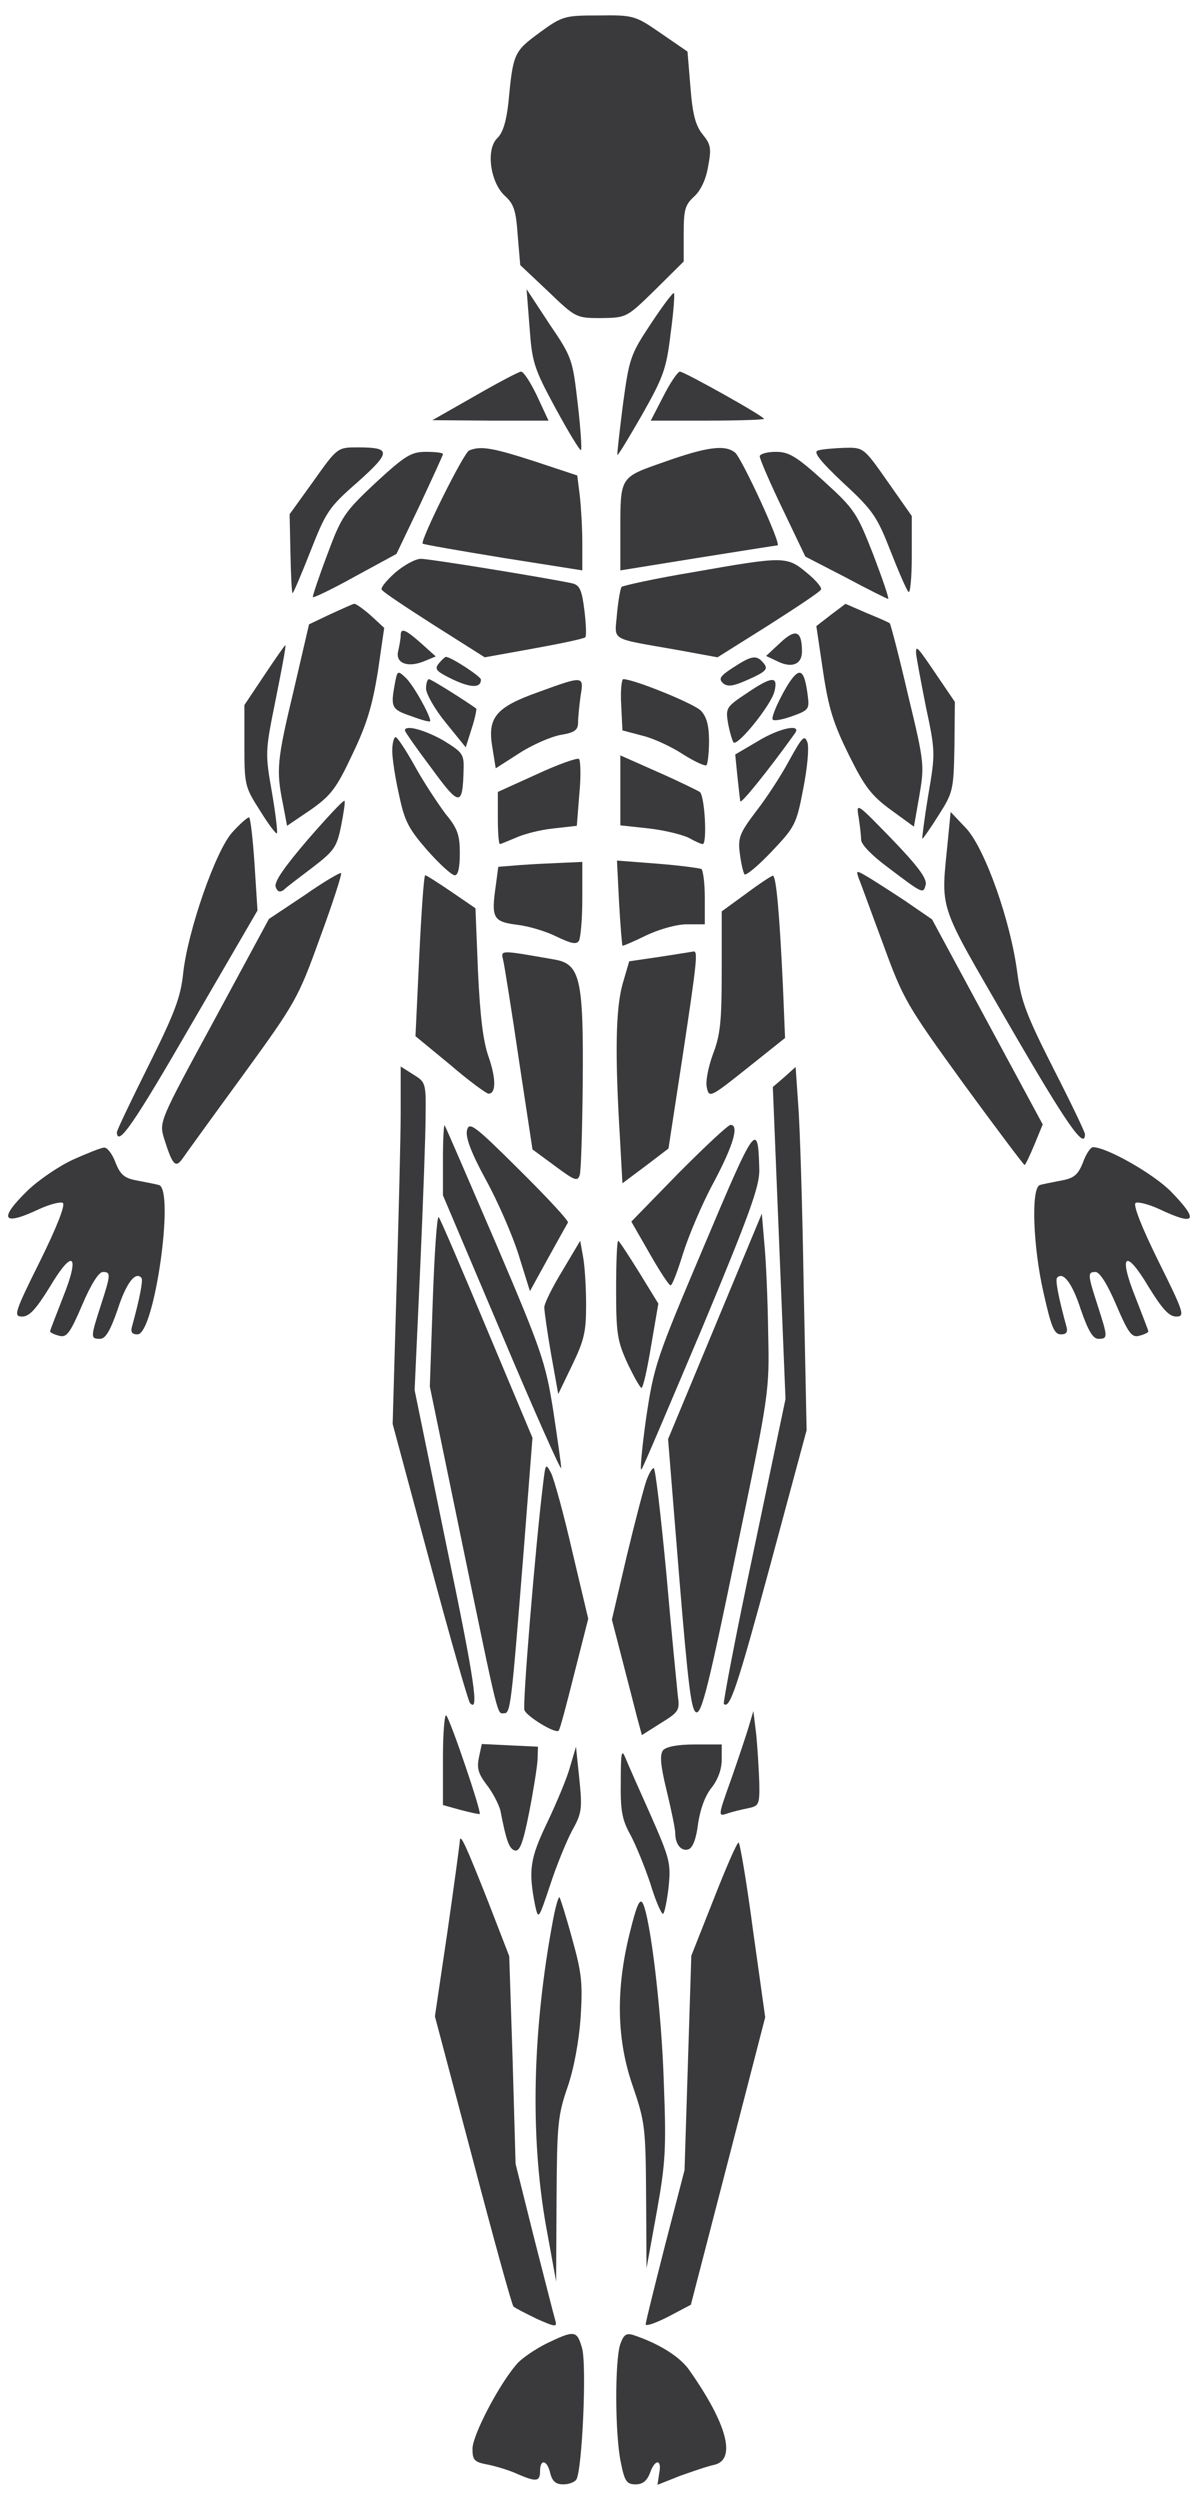 <?xml version="1.0" encoding="UTF-8" standalone="no"?>
<!DOCTYPE svg PUBLIC "-//W3C//DTD SVG 1.1//EN" "http://www.w3.org/Graphics/SVG/1.1/DTD/svg11.dtd">
<svg width="100%" height="100%" viewBox="0 0 115 240" version="1.1" xmlns="http://www.w3.org/2000/svg" xmlns:xlink="http://www.w3.org/1999/xlink" xml:space="preserve" xmlns:serif="http://www.serif.com/" style="fill-rule:evenodd;clip-rule:evenodd;stroke-linejoin:round;stroke-miterlimit:2;">
    <g id="front">
        <g transform="matrix(1,0,0,1,0.499,1.475)">
            <path d="M51.264,1.678C48.831,3.475 48.75,3.646 48.304,8.395C48.101,10.192 47.776,11.262 47.249,11.775C46.114,12.845 46.56,16.054 47.979,17.338C48.831,18.108 49.033,18.75 49.196,21.103L49.439,23.97L52.115,26.494C54.751,29.019 54.791,29.061 57.224,29.061C59.657,29.019 59.657,29.019 62.414,26.323L65.131,23.628L65.131,20.975C65.131,18.664 65.252,18.194 66.144,17.381C66.793,16.782 67.28,15.712 67.482,14.471C67.807,12.76 67.726,12.375 66.955,11.433C66.266,10.577 65.982,9.508 65.779,6.898L65.496,3.475L62.941,1.72C60.468,0.009 60.306,-0.034 56.981,0.009C53.696,0.009 53.494,0.052 51.264,1.678Z" style="fill:rgb(58,58,60);fill-rule:nonzero;"/>
        </g>
        <g transform="matrix(1,0,0,1,0.499,1.475)">
            <path d="M50.332,29.917C50.575,33.298 50.737,33.854 52.846,37.748C54.103,40.058 55.197,41.855 55.278,41.727C55.359,41.641 55.238,39.63 54.954,37.234C54.468,33.041 54.427,32.827 52.237,29.618L50.048,26.281L50.332,29.917Z" style="fill:rgb(58,58,60);fill-rule:nonzero;"/>
        </g>
        <g transform="matrix(1,0,0,1,0.499,1.475)">
            <path d="M61.968,29.618C59.982,32.613 59.901,32.955 59.292,37.405C58.968,39.972 58.725,42.111 58.765,42.197C58.846,42.24 59.901,40.486 61.157,38.303C63.185,34.709 63.469,33.939 63.874,30.559C64.158,28.505 64.28,26.751 64.198,26.665C64.117,26.537 63.104,27.906 61.968,29.618Z" style="fill:rgb(58,58,60);fill-rule:nonzero;"/>
        </g>
        <g transform="matrix(1,0,0,1,0.499,1.475)">
            <path d="M45.061,36.55L41.006,38.86L46.561,38.903L52.156,38.903L51.062,36.55C50.453,35.266 49.764,34.196 49.521,34.196C49.318,34.196 47.291,35.266 45.061,36.55Z" style="fill:rgb(58,58,60);fill-rule:nonzero;"/>
        </g>
        <g transform="matrix(1,0,0,1,0.499,1.475)">
            <path d="M63.185,36.55L61.969,38.903L67.402,38.903C70.403,38.903 72.835,38.817 72.835,38.732C72.835,38.475 65.172,34.196 64.766,34.196C64.564,34.196 63.834,35.266 63.185,36.55Z" style="fill:rgb(58,58,60);fill-rule:nonzero;"/>
        </g>
        <g transform="matrix(1,0,0,1,0.499,1.475)">
            <path d="M29.612,44.679L27.301,47.888L27.382,51.61C27.422,53.664 27.504,55.418 27.585,55.461C27.625,55.547 28.396,53.75 29.288,51.482C30.788,47.674 31.031,47.246 33.829,44.807C37.073,41.898 37.073,41.47 33.829,41.47C31.923,41.47 31.883,41.47 29.612,44.679Z" style="fill:rgb(58,58,60);fill-rule:nonzero;"/>
        </g>
        <g transform="matrix(1,0,0,1,0.499,1.475)">
            <path d="M44.533,41.77C44.006,41.983 39.829,50.413 40.073,50.712C40.194,50.798 43.641,51.397 47.817,52.081L55.4,53.279L55.4,50.669C55.4,49.215 55.278,47.161 55.156,46.091L54.913,44.166L50.777,42.796C46.804,41.513 45.628,41.299 44.533,41.77Z" style="fill:rgb(58,58,60);fill-rule:nonzero;"/>
        </g>
        <g transform="matrix(1,0,0,1,0.499,1.475)">
            <path d="M63.225,42.882C58.968,44.38 59.049,44.208 59.049,49.642L59.049,53.279L66.469,52.081C70.524,51.439 73.97,50.883 74.132,50.883C74.579,50.883 70.767,42.625 70.078,41.983C69.105,41.17 67.321,41.427 63.225,42.882Z" style="fill:rgb(58,58,60);fill-rule:nonzero;"/>
        </g>
        <g transform="matrix(1,0,0,1,0.499,1.475)">
            <path d="M78.025,41.769C77.539,41.898 78.147,42.711 80.458,44.893C83.296,47.503 83.702,48.145 84.959,51.354C85.729,53.322 86.5,55.119 86.702,55.333C86.865,55.59 87.027,54.049 87.027,51.91L87.027,48.059L84.716,44.765C82.404,41.47 82.404,41.47 80.539,41.513C79.525,41.555 78.39,41.641 78.025,41.769Z" style="fill:rgb(58,58,60);fill-rule:nonzero;"/>
        </g>
        <g transform="matrix(1,0,0,1,0.499,1.475)">
            <path d="M35.573,44.85C32.572,47.674 32.288,48.059 30.91,51.782C30.099,53.921 29.491,55.761 29.531,55.847C29.612,55.932 31.478,55.034 33.627,53.836L37.56,51.696L39.79,47.032C41.006,44.422 42.02,42.24 42.02,42.112C42.02,41.984 41.29,41.898 40.398,41.898C38.979,41.898 38.411,42.24 35.573,44.85Z" style="fill:rgb(58,58,60);fill-rule:nonzero;"/>
        </g>
        <g transform="matrix(1,0,0,1,0.499,1.475)">
            <path d="M72.43,42.326C72.43,42.582 73.403,44.85 74.619,47.374L76.809,51.953L80.701,53.964C82.85,55.119 84.675,56.017 84.756,56.017C84.878,56.017 84.229,54.135 83.337,51.781C81.756,47.759 81.553,47.417 78.593,44.722C75.957,42.326 75.227,41.898 73.971,41.898C73.119,41.898 72.43,42.112 72.43,42.326Z" style="fill:rgb(58,58,60);fill-rule:nonzero;"/>
        </g>
        <g transform="matrix(1,0,0,1,0.499,1.475)">
            <path d="M37.437,53.493C36.626,54.22 36.018,54.948 36.14,55.119C36.221,55.333 38.491,56.83 41.167,58.542L46.033,61.623L50.777,60.767C53.372,60.296 55.602,59.826 55.683,59.697C55.805,59.612 55.764,58.456 55.602,57.13C55.359,55.162 55.156,54.691 54.426,54.52C52.034,54.006 40.762,52.167 39.91,52.167C39.383,52.167 38.289,52.766 37.437,53.493Z" style="fill:rgb(58,58,60);fill-rule:nonzero;"/>
        </g>
        <g transform="matrix(1,0,0,1,0.499,1.475)">
            <path d="M66.023,53.45C62.414,54.049 59.333,54.734 59.17,54.862C59.049,55.033 58.846,56.189 58.724,57.472C58.522,60.125 57.873,59.74 64.644,60.938L68.375,61.623L73.281,58.542C75.957,56.83 78.228,55.333 78.309,55.119C78.43,54.948 77.822,54.22 76.93,53.493C75.024,51.91 74.781,51.91 66.023,53.45Z" style="fill:rgb(58,58,60);fill-rule:nonzero;"/>
        </g>
        <g transform="matrix(1,0,0,1,0.499,1.475)">
            <path d="M31.234,57.472L29.166,58.456L27.706,64.746C26.084,71.506 26.003,72.448 26.652,75.657L27.057,77.796L29.328,76.256C31.274,74.886 31.801,74.202 33.342,70.907C34.721,68.041 35.248,66.243 35.775,62.992L36.383,58.798L35.086,57.6C34.356,56.959 33.626,56.445 33.504,56.488C33.383,56.488 32.369,56.959 31.234,57.472Z" style="fill:rgb(58,58,60);fill-rule:nonzero;"/>
        </g>
        <g transform="matrix(1,0,0,1,0.499,1.475)">
            <path d="M79.242,57.557L77.863,58.627L78.512,62.991C79.039,66.543 79.526,68.04 80.985,70.993C82.486,74.03 83.134,74.886 85,76.255L87.23,77.881L87.757,74.886C88.243,71.977 88.243,71.763 86.662,65.216C85.811,61.537 85,58.456 84.919,58.37C84.878,58.285 83.864,57.857 82.729,57.386L80.661,56.488L79.242,57.557Z" style="fill:rgb(58,58,60);fill-rule:nonzero;"/>
        </g>
        <g transform="matrix(1,0,0,1,0.499,1.475)">
            <path d="M37.964,59.526C37.964,59.825 37.843,60.51 37.721,61.023C37.437,62.179 38.613,62.649 40.195,62.008L41.33,61.537L39.951,60.296C38.41,58.927 37.964,58.756 37.964,59.526Z" style="fill:rgb(58,58,60);fill-rule:nonzero;"/>
        </g>
        <g transform="matrix(1,0,0,1,0.499,1.475)">
            <path d="M74.417,60.211L73.038,61.494L74.133,62.008C75.512,62.692 76.485,62.307 76.485,61.066C76.485,59.055 75.876,58.841 74.417,60.211Z" style="fill:rgb(58,58,60);fill-rule:nonzero;"/>
        </g>
        <g transform="matrix(1,0,0,1,0.499,1.475)">
            <path d="M24.908,63.291L22.962,66.201L22.962,70.094C22.962,73.86 23.003,74.074 24.462,76.341C25.273,77.668 26.003,78.609 26.084,78.524C26.165,78.438 25.962,76.641 25.598,74.544C24.949,70.822 24.949,70.693 25.962,65.687C26.53,62.863 26.976,60.51 26.895,60.467C26.854,60.425 25.962,61.708 24.908,63.291Z" style="fill:rgb(58,58,60);fill-rule:nonzero;"/>
        </g>
        <g transform="matrix(1,0,0,1,0.499,1.475)">
            <path d="M87.432,61.152C87.432,61.494 87.878,63.804 88.364,66.286C89.297,70.693 89.297,70.822 88.608,74.844C88.243,77.069 87.999,78.951 88.04,79.037C88.08,79.08 88.77,78.095 89.581,76.812C91,74.587 91.04,74.373 91.121,70.18L91.162,65.901L89.621,63.633C87.594,60.638 87.432,60.424 87.432,61.152Z" style="fill:rgb(58,58,60);fill-rule:nonzero;"/>
        </g>
        <g transform="matrix(1,0,0,1,0.499,1.475)">
            <path d="M41.613,62.222C41.167,62.778 41.411,62.992 42.992,63.762C44.736,64.575 45.668,64.575 45.668,63.762C45.668,63.462 42.789,61.58 42.303,61.58C42.222,61.58 41.897,61.879 41.613,62.222Z" style="fill:rgb(58,58,60);fill-rule:nonzero;"/>
        </g>
        <g transform="matrix(1,0,0,1,0.499,1.475)">
            <path d="M69.875,62.607C68.618,63.42 68.456,63.676 68.902,64.104C69.348,64.489 69.916,64.404 71.416,63.719C73.038,62.992 73.241,62.735 72.835,62.222C72.146,61.366 71.7,61.409 69.875,62.607Z" style="fill:rgb(58,58,60);fill-rule:nonzero;"/>
        </g>
        <g transform="matrix(1,0,0,1,0.499,1.475)">
            <path d="M37.397,64.189C36.991,66.414 37.072,66.628 38.978,67.27C39.992,67.655 40.803,67.869 40.803,67.741C40.803,67.185 39.181,64.275 38.451,63.591C37.681,62.863 37.64,62.863 37.397,64.189Z" style="fill:rgb(58,58,60);fill-rule:nonzero;"/>
        </g>
        <g transform="matrix(1,0,0,1,0.499,1.475)">
            <path d="M75.593,63.591C74.863,64.49 73.647,66.929 73.647,67.528C73.647,67.784 74.417,67.656 75.431,67.314C77.215,66.672 77.215,66.629 77.012,65.089C76.728,63.035 76.363,62.65 75.593,63.591Z" style="fill:rgb(58,58,60);fill-rule:nonzero;"/>
        </g>
        <g transform="matrix(1,0,0,1,0.499,1.475)">
            <path d="M40.398,64.618C40.398,65.131 41.249,66.629 42.303,67.912L44.209,70.265L44.777,68.468C45.101,67.484 45.263,66.629 45.223,66.543C44.087,65.73 40.884,63.719 40.681,63.719C40.519,63.719 40.398,64.147 40.398,64.618Z" style="fill:rgb(58,58,60);fill-rule:nonzero;"/>
        </g>
        <g transform="matrix(1,0,0,1,0.499,1.475)">
            <path d="M51.182,64.96C47.087,66.415 46.276,67.399 46.763,70.266L47.087,72.277L49.358,70.822C50.615,70.009 52.399,69.239 53.331,69.068C54.669,68.854 54.994,68.597 54.994,67.87C54.994,67.356 55.115,66.201 55.237,65.302C55.561,63.377 55.521,63.377 51.182,64.96Z" style="fill:rgb(58,58,60);fill-rule:nonzero;"/>
        </g>
        <g transform="matrix(1,0,0,1,0.499,1.475)">
            <path d="M59.13,66.158L59.252,68.64L61.198,69.153C62.252,69.41 63.996,70.223 65.091,70.95C66.186,71.635 67.199,72.106 67.321,71.977C67.443,71.806 67.564,70.779 67.564,69.624C67.564,68.169 67.321,67.314 66.794,66.757C66.145,66.073 60.347,63.719 59.333,63.719C59.171,63.719 59.049,64.832 59.13,66.158Z" style="fill:rgb(58,58,60);fill-rule:nonzero;"/>
        </g>
        <g transform="matrix(1,0,0,1,0.499,1.475)">
            <path d="M71.091,65.131C69.226,66.372 69.145,66.501 69.388,67.955C69.55,68.811 69.794,69.624 69.915,69.795C70.321,70.18 73.564,66.158 73.848,64.875C74.213,63.377 73.605,63.42 71.091,65.131Z" style="fill:rgb(58,58,60);fill-rule:nonzero;"/>
        </g>
        <g transform="matrix(1,0,0,1,0.499,1.475)">
            <path d="M38.37,68.64C38.37,68.768 39.505,70.394 40.925,72.277C43.641,75.999 43.925,75.999 44.006,72.277C44.047,70.908 43.844,70.694 42.019,69.581C40.195,68.554 38.37,68.084 38.37,68.64Z" style="fill:rgb(58,58,60);fill-rule:nonzero;"/>
        </g>
        <g transform="matrix(1,0,0,1,0.499,1.475)">
            <path d="M72.187,69.71L70.078,70.95L70.281,73.004C70.403,74.117 70.524,75.229 70.565,75.443C70.605,75.743 73.16,72.619 75.795,68.939C76.525,67.955 74.336,68.383 72.187,69.71Z" style="fill:rgb(58,58,60);fill-rule:nonzero;"/>
        </g>
        <g transform="matrix(1,0,0,1,0.499,1.475)">
            <path d="M75.268,71.507C74.497,72.961 73.038,75.186 72.065,76.427C70.483,78.524 70.321,78.952 70.524,80.492C70.645,81.433 70.848,82.289 70.97,82.46C71.132,82.589 72.308,81.604 73.565,80.278C75.795,77.925 75.957,77.668 76.606,74.245C77.011,72.191 77.174,70.309 77.011,69.795C76.728,69.025 76.525,69.239 75.268,71.507Z" style="fill:rgb(58,58,60);fill-rule:nonzero;"/>
        </g>
        <g transform="matrix(1,0,0,1,0.499,1.475)">
            <path d="M37.153,70.608C37.153,71.293 37.437,73.218 37.802,74.801C38.329,77.326 38.694,78.053 40.519,80.15C41.695,81.476 42.871,82.546 43.154,82.546C43.479,82.546 43.641,81.818 43.641,80.449C43.641,78.695 43.438,78.053 42.262,76.641C41.532,75.657 40.194,73.646 39.343,72.106C38.491,70.565 37.64,69.282 37.478,69.282C37.316,69.282 37.153,69.881 37.153,70.608Z" style="fill:rgb(58,58,60);fill-rule:nonzero;"/>
        </g>
        <g transform="matrix(1,0,0,1,0.499,1.475)">
            <path d="M51.061,72.833L47.29,74.544L47.29,77.069C47.29,78.438 47.371,79.55 47.493,79.55C47.574,79.55 48.263,79.251 48.993,78.951C49.723,78.609 51.345,78.181 52.602,78.053L54.872,77.796L55.116,74.715C55.278,73.047 55.237,71.506 55.075,71.378C54.913,71.25 53.088,71.891 51.061,72.833Z" style="fill:rgb(58,58,60);fill-rule:nonzero;"/>
        </g>
        <g transform="matrix(1,0,0,1,0.499,1.475)">
            <path d="M59.049,71.036L59.049,77.753L61.806,78.053C63.306,78.224 65.009,78.652 65.618,78.951C66.226,79.294 66.793,79.55 66.956,79.55C67.402,79.55 67.158,74.887 66.672,74.544C66.388,74.373 64.563,73.475 62.617,72.619L59.049,71.036Z" style="fill:rgb(58,58,60);fill-rule:nonzero;"/>
        </g>
        <g transform="matrix(1,0,0,1,0.499,1.475)">
            <path d="M29.044,79.123C26.774,81.775 25.8,83.188 25.963,83.658C26.125,84.129 26.368,84.214 26.733,83.958C26.976,83.701 28.233,82.76 29.531,81.775C31.599,80.192 31.842,79.807 32.247,77.796C32.491,76.555 32.653,75.486 32.572,75.4C32.45,75.315 30.909,76.983 29.044,79.123Z" style="fill:rgb(58,58,60);fill-rule:nonzero;"/>
        </g>
        <g transform="matrix(1,0,0,1,0.499,1.475)">
            <path d="M81.917,76.941C82.039,77.711 82.161,78.738 82.161,79.123C82.161,79.593 83.215,80.663 84.715,81.775C88.162,84.385 88.121,84.343 88.364,83.444C88.486,82.845 87.594,81.647 85.121,79.08C81.755,75.614 81.674,75.528 81.917,76.941Z" style="fill:rgb(58,58,60);fill-rule:nonzero;"/>
        </g>
        <g transform="matrix(1,0,0,1,0.499,1.475)">
            <path d="M90.514,78.951C89.824,86.182 89.338,84.727 96.353,96.879C101.826,106.335 103.651,108.987 103.651,107.404C103.651,107.19 102.272,104.324 100.61,101.072C98.056,96.023 97.528,94.654 97.163,91.958C96.515,86.909 94.082,80.106 92.298,78.095L90.757,76.469L90.514,78.951Z" style="fill:rgb(58,58,60);fill-rule:nonzero;"/>
        </g>
        <g transform="matrix(1,0,0,1,0.499,1.475)">
            <path d="M21.786,78.438C20.205,80.192 17.529,87.851 17.083,91.958C16.839,94.269 16.272,95.766 13.758,100.815C12.095,104.153 10.717,107.019 10.717,107.233C10.798,108.645 12.339,106.42 17.853,96.879L24.219,85.925L23.935,81.476C23.773,78.994 23.53,76.983 23.408,76.983C23.246,76.983 22.516,77.625 21.786,78.438Z" style="fill:rgb(58,58,60);fill-rule:nonzero;"/>
        </g>
        <g transform="matrix(1,0,0,1,0.499,1.475)">
            <path d="M49.44,81.562L47.331,81.733L47.088,83.573C46.642,86.653 46.845,86.996 49.115,87.295C50.251,87.423 51.954,87.937 52.967,88.45C54.305,89.092 54.833,89.22 55.076,88.835C55.238,88.536 55.4,86.739 55.4,84.771L55.4,81.262L53.494,81.348C52.4,81.39 50.616,81.476 49.44,81.562Z" style="fill:rgb(58,58,60);fill-rule:nonzero;"/>
        </g>
        <g transform="matrix(1,0,0,1,0.499,1.475)">
            <path d="M58.927,85.156C59.049,87.381 59.211,89.22 59.252,89.306C59.292,89.349 60.306,88.921 61.522,88.322C62.779,87.723 64.442,87.252 65.455,87.252L67.158,87.252L67.158,84.728C67.158,83.316 66.996,82.075 66.834,81.947C66.672,81.861 64.766,81.604 62.617,81.433L58.725,81.134L58.927,85.156Z" style="fill:rgb(58,58,60);fill-rule:nonzero;"/>
        </g>
        <g transform="matrix(1,0,0,1,0.499,1.475)">
            <path d="M28.72,84.471L25.314,86.739L20.043,96.494C14.771,106.207 14.771,106.207 15.258,107.833C16.069,110.4 16.353,110.7 17.042,109.716C17.366,109.245 19.961,105.651 22.84,101.714C27.868,94.783 28.111,94.398 30.22,88.536C31.436,85.241 32.328,82.46 32.247,82.332C32.166,82.246 30.544,83.188 28.72,84.471Z" style="fill:rgb(58,58,60);fill-rule:nonzero;"/>
        </g>
        <g transform="matrix(1,0,0,1,0.499,1.475)">
            <path d="M81.918,82.802C82.121,83.273 83.134,86.097 84.269,89.135C86.216,94.483 86.5,94.954 91.974,102.527C95.136,106.849 97.772,110.357 97.853,110.357C97.934,110.357 98.339,109.501 98.785,108.432L99.596,106.463L94.285,96.622L88.973,86.781L86.297,84.942C84.797,83.957 83.134,82.888 82.607,82.588C81.715,82.075 81.675,82.075 81.918,82.802Z" style="fill:rgb(58,58,60);fill-rule:nonzero;"/>
        </g>
        <g transform="matrix(1,0,0,1,0.499,1.475)">
            <path d="M39.749,90.247L39.384,97.992L42.709,100.73C44.493,102.27 46.196,103.511 46.398,103.511C47.128,103.511 47.128,102.056 46.398,99.96C45.871,98.462 45.588,96.066 45.385,91.787L45.142,85.712L42.83,84.129C41.573,83.273 40.438,82.546 40.316,82.546C40.195,82.546 39.951,86.011 39.749,90.247Z" style="fill:rgb(58,58,60);fill-rule:nonzero;"/>
        </g>
        <g transform="matrix(1,0,0,1,0.499,1.475)">
            <path d="M71.131,84.3L68.78,86.012L68.78,91.745C68.78,96.537 68.658,97.864 67.928,99.747C67.482,100.987 67.198,102.399 67.361,102.956C67.563,103.94 67.726,103.854 71.213,101.073L74.862,98.163L74.659,93.243C74.335,86.269 74.01,82.546 73.686,82.589C73.564,82.589 72.388,83.359 71.131,84.3Z" style="fill:rgb(58,58,60);fill-rule:nonzero;"/>
        </g>
        <g transform="matrix(1,0,0,1,0.499,1.475)">
            <path d="M47.817,90.761C47.939,91.317 48.628,95.596 49.317,100.302L50.615,108.86L52.764,110.443C54.669,111.855 54.953,111.983 55.156,111.298C55.278,110.913 55.399,106.891 55.44,102.441C55.521,92.472 55.197,91.06 52.723,90.632C47.33,89.691 47.574,89.691 47.817,90.761Z" style="fill:rgb(58,58,60);fill-rule:nonzero;"/>
        </g>
        <g transform="matrix(1,0,0,1,0.499,1.475)">
            <path d="M62.82,90.376L59.9,90.803L59.251,93.028C58.603,95.424 58.522,99.703 59.008,107.704L59.251,112.111L61.481,110.443L63.671,108.774L65.009,100.045C66.428,90.675 66.509,89.777 66.063,89.862C65.861,89.905 64.441,90.119 62.82,90.376Z" style="fill:rgb(58,58,60);fill-rule:nonzero;"/>
        </g>
        <g transform="matrix(1,0,0,1,0.499,1.475)">
            <path d="M37.964,105.308C37.964,107.747 37.761,115.449 37.558,122.466L37.193,135.216L40.762,148.48C42.708,155.754 44.451,161.83 44.614,162.001C45.506,162.985 45.1,160.033 42.343,146.812L39.302,131.965L39.829,120.412C40.113,114.037 40.356,107.405 40.356,105.65C40.397,102.484 40.356,102.399 39.18,101.671L37.964,100.901L37.964,105.308Z" style="fill:rgb(58,58,60);fill-rule:nonzero;"/>
        </g>
        <g transform="matrix(1,0,0,1,0.499,1.475)">
            <path d="M74.781,101.929L73.687,102.87L74.295,117.845L74.903,132.821L71.862,147.326C70.159,155.327 68.902,161.959 68.983,162.087C69.551,162.644 70.281,160.461 73.484,148.609L76.93,135.816L76.647,121.91C76.525,114.251 76.282,106.421 76.12,104.496L75.876,100.944L74.781,101.929Z" style="fill:rgb(58,58,60);fill-rule:nonzero;"/>
        </g>
        <g transform="matrix(1,0,0,1,0.499,1.475)">
            <path d="M44.33,107.02C44.168,107.662 44.695,109.116 46.114,111.726C47.25,113.78 48.669,117.032 49.277,118.957L50.372,122.466L52.115,119.3C53.088,117.545 53.94,116.005 54.021,115.877C54.102,115.706 51.993,113.438 49.358,110.828C45.06,106.549 44.533,106.164 44.33,107.02Z" style="fill:rgb(58,58,60);fill-rule:nonzero;"/>
        </g>
        <g transform="matrix(1,0,0,1,0.499,1.475)">
            <path d="M42.02,109.801L42.02,113.267L47.696,126.659C50.818,134.061 53.373,139.795 53.373,139.452C53.373,139.11 53.008,136.586 52.602,133.89C51.873,129.312 51.508,128.199 47.088,117.845C44.452,111.726 42.263,106.635 42.182,106.549C42.101,106.463 42.02,107.918 42.02,109.801Z" style="fill:rgb(58,58,60);fill-rule:nonzero;"/>
        </g>
        <g transform="matrix(1,0,0,1,0.499,1.475)">
            <path d="M64.645,111.127L60.103,115.791L61.847,118.829C62.82,120.54 63.712,121.91 63.874,121.91C64.037,121.91 64.564,120.498 65.091,118.786C65.618,117.117 66.915,114.037 68.01,112.026C69.875,108.517 70.484,106.506 69.632,106.506C69.389,106.506 67.159,108.603 64.645,111.127Z" style="fill:rgb(58,58,60);fill-rule:nonzero;"/>
        </g>
        <g transform="matrix(1,0,0,1,0.499,1.475)">
            <path d="M67.078,118.144C62.455,129.055 62.293,129.568 61.523,134.66C61.117,137.57 60.914,139.795 61.077,139.581C61.239,139.409 63.834,133.248 66.915,125.974C71.497,114.978 72.43,112.368 72.389,110.785C72.268,106.035 72.024,106.421 67.078,118.144Z" style="fill:rgb(58,58,60);fill-rule:nonzero;"/>
        </g>
        <g transform="matrix(1,0,0,1,0.499,1.475)">
            <path d="M6.5,109.844C5.121,110.486 3.175,111.812 2.121,112.839C-0.677,115.577 -0.272,116.262 3.256,114.593C4.27,114.122 5.324,113.866 5.527,113.994C5.811,114.165 4.919,116.39 3.337,119.599C0.864,124.563 0.783,124.905 1.634,124.905C2.324,124.905 2.972,124.177 4.27,122.081C6.5,118.316 7.23,118.872 5.527,123.108C4.878,124.776 4.31,126.231 4.31,126.317C4.31,126.445 4.675,126.616 5.162,126.745C5.892,126.959 6.216,126.531 7.392,123.792C8.203,121.867 8.973,120.626 9.379,120.626C10.149,120.626 10.149,120.84 9.176,123.835C8.203,126.873 8.162,127.044 9.095,127.044C9.622,127.044 10.068,126.317 10.798,124.22C11.609,121.696 12.501,120.541 13.069,121.182C13.271,121.353 12.906,123.193 12.177,125.846C12.014,126.402 12.177,126.616 12.704,126.616C14.325,126.616 16.272,112.796 14.772,112.283C14.488,112.197 13.555,112.026 12.704,111.855C11.487,111.641 11.082,111.341 10.595,110.143C10.311,109.33 9.784,108.646 9.5,108.688C9.217,108.688 7.838,109.245 6.5,109.844Z" style="fill:rgb(58,58,60);fill-rule:nonzero;"/>
        </g>
        <g transform="matrix(1,0,0,1,0.499,1.475)">
            <path d="M103.448,110.143C102.962,111.341 102.556,111.641 101.34,111.855C100.488,112.026 99.556,112.197 99.312,112.283C98.461,112.582 98.664,118.23 99.677,122.637C100.407,125.889 100.691,126.616 101.34,126.616C101.867,126.616 102.029,126.402 101.867,125.846C101.137,123.193 100.772,121.353 100.975,121.182C101.542,120.541 102.434,121.696 103.245,124.22C103.975,126.317 104.421,127.044 104.948,127.044C105.881,127.044 105.84,126.873 104.867,123.835C103.894,120.84 103.894,120.626 104.665,120.626C105.07,120.626 105.84,121.867 106.651,123.792C107.827,126.531 108.152,126.959 108.881,126.745C109.368,126.616 109.733,126.445 109.733,126.317C109.733,126.231 109.165,124.776 108.517,123.108C106.814,118.872 107.543,118.316 109.774,122.081C111.071,124.177 111.72,124.905 112.409,124.905C113.261,124.905 113.179,124.563 110.706,119.599C109.125,116.39 108.233,114.165 108.517,113.994C108.719,113.866 109.774,114.122 110.787,114.593C114.315,116.262 114.639,115.706 111.882,112.882C110.179,111.17 105.719,108.646 104.421,108.646C104.178,108.646 103.732,109.33 103.448,110.143Z" style="fill:rgb(58,58,60);fill-rule:nonzero;"/>
        </g>
        <g transform="matrix(1,0,0,1,0.499,1.475)">
            <path d="M41.045,123.322L40.762,131.623L43.843,146.555C47.452,164.012 47.209,162.986 47.898,162.986C48.506,162.986 48.587,162.258 49.763,147.497L50.615,136.543L46.236,126.103C43.843,120.37 41.775,115.535 41.613,115.363C41.451,115.192 41.208,118.744 41.045,123.322Z" style="fill:rgb(58,58,60);fill-rule:nonzero;"/>
        </g>
        <g transform="matrix(1,0,0,1,0.499,1.475)">
            <path d="M72.632,115.021L63.631,136.671L64.685,149.721C65.577,160.547 65.861,162.772 66.348,162.9C66.875,162.985 67.564,160.161 70.159,147.582C73.362,132.179 73.362,132.136 73.241,126.488C73.2,123.407 73.038,119.514 72.876,117.931L72.632,115.021Z" style="fill:rgb(58,58,60);fill-rule:nonzero;"/>
        </g>
        <g transform="matrix(1,0,0,1,0.499,1.475)">
            <path d="M53.493,120.498C52.52,122.081 51.75,123.664 51.75,124.006C51.75,124.391 52.034,126.402 52.399,128.499L53.088,132.35L54.426,129.569C55.561,127.215 55.764,126.402 55.764,123.835C55.764,122.167 55.643,120.113 55.48,119.214L55.197,117.631L53.493,120.498Z" style="fill:rgb(58,58,60);fill-rule:nonzero;"/>
        </g>
        <g transform="matrix(1,0,0,1,0.499,1.475)">
            <path d="M58.644,122.337C58.644,126.573 58.765,127.258 59.738,129.397C60.347,130.681 60.955,131.75 61.076,131.75C61.239,131.75 61.644,129.911 62.009,127.686L62.698,123.664L60.833,120.626C59.819,119 58.927,117.631 58.846,117.631C58.725,117.631 58.644,119.727 58.644,122.337Z" style="fill:rgb(58,58,60);fill-rule:nonzero;"/>
        </g>
        <g transform="matrix(1,0,0,1,0.499,1.475)">
            <path d="M51.629,140.993C50.899,146.94 49.642,162.172 49.845,162.686C50.048,163.285 52.846,164.996 53.129,164.654C53.251,164.568 53.9,162.087 54.63,159.177L55.968,153.914L54.427,147.411C53.616,143.859 52.683,140.479 52.4,139.923C51.872,138.939 51.872,139.024 51.629,140.993Z" style="fill:rgb(58,58,60);fill-rule:nonzero;"/>
        </g>
        <g transform="matrix(1,0,0,1,0.499,1.475)">
            <path d="M61.563,140.608C61.32,141.292 60.468,144.544 59.657,147.924L58.238,154L59.211,157.765C59.739,159.819 60.387,162.301 60.631,163.285L61.117,165.082L62.942,163.927C64.685,162.857 64.766,162.686 64.564,161.274C64.483,160.461 63.955,155.198 63.469,149.593C62.942,144.031 62.415,139.453 62.252,139.453C62.09,139.453 61.806,139.966 61.563,140.608Z" style="fill:rgb(58,58,60);fill-rule:nonzero;"/>
        </g>
        <g transform="matrix(1,0,0,1,0.499,1.475)">
            <path d="M42.02,167.307L42.02,171.799L43.722,172.27C44.696,172.527 45.507,172.698 45.547,172.655C45.75,172.484 42.749,163.67 42.344,163.199C42.182,162.985 42.02,164.825 42.02,167.307Z" style="fill:rgb(58,58,60);fill-rule:nonzero;"/>
        </g>
        <g transform="matrix(1,0,0,1,0.499,1.475)">
            <path d="M71.375,164.269C71.132,165.082 70.361,167.392 69.672,169.361C68.415,172.869 68.415,172.912 69.307,172.612C69.794,172.441 70.686,172.227 71.334,172.099C72.348,171.885 72.429,171.757 72.389,169.66C72.348,168.462 72.226,166.408 72.105,165.125L71.821,162.771L71.375,164.269Z" style="fill:rgb(58,58,60);fill-rule:nonzero;"/>
        </g>
        <g transform="matrix(1,0,0,1,0.499,1.475)">
            <path d="M45.466,167.264C45.263,168.291 45.425,168.805 46.236,169.874C46.804,170.602 47.372,171.714 47.534,172.313C48.102,175.266 48.385,176.036 48.953,176.164C49.399,176.25 49.723,175.394 50.291,172.527C50.697,170.473 51.061,168.163 51.102,167.478L51.143,166.195L48.426,166.066L45.75,165.938L45.466,167.264Z" style="fill:rgb(58,58,60);fill-rule:nonzero;"/>
        </g>
        <g transform="matrix(1,0,0,1,0.499,1.475)">
            <path d="M63.145,166.537C62.82,167.008 62.901,167.992 63.509,170.473C63.955,172.313 64.32,174.11 64.32,174.495C64.32,175.608 64.929,176.292 65.618,176.036C66.023,175.865 66.348,174.966 66.51,173.597C66.713,172.228 67.159,170.944 67.807,170.131C68.416,169.361 68.781,168.377 68.781,167.435L68.781,165.981L66.186,165.981C64.523,165.981 63.469,166.195 63.145,166.537Z" style="fill:rgb(58,58,60);fill-rule:nonzero;"/>
        </g>
        <g transform="matrix(1,0,0,1,0.499,1.475)">
            <path d="M54.224,168.12C53.94,169.19 52.926,171.586 52.034,173.468C50.372,176.934 50.21,178.046 50.859,181.384C51.183,182.839 51.183,182.839 52.318,179.458C52.926,177.576 53.9,175.223 54.427,174.238C55.359,172.57 55.4,172.142 55.116,169.318L54.792,166.194L54.224,168.12Z" style="fill:rgb(58,58,60);fill-rule:nonzero;"/>
        </g>
        <g transform="matrix(1,0,0,1,0.499,1.475)">
            <path d="M59.09,169.532C59.049,172.313 59.211,173.212 60.022,174.666C60.549,175.651 61.401,177.747 61.928,179.33C62.414,180.956 62.982,182.24 63.144,182.24C63.266,182.24 63.509,181.127 63.672,179.758C63.915,177.405 63.834,177.02 61.969,172.784C60.874,170.345 59.779,167.863 59.536,167.264C59.171,166.366 59.09,166.751 59.09,169.532Z" style="fill:rgb(58,58,60);fill-rule:nonzero;"/>
        </g>
        <g transform="matrix(1,0,0,1,0.499,1.475)">
            <path d="M43.641,175.223C43.641,175.437 43.114,179.33 42.465,183.866L41.249,192.081L44.898,205.858C46.885,213.432 48.629,219.764 48.791,219.935C48.994,220.106 50.007,220.62 51.061,221.133C52.805,221.903 53.008,221.946 52.805,221.262C52.683,220.876 51.791,217.325 50.778,213.389L48.994,206.243L48.71,196.274L48.385,186.304L46.399,181.17C44.25,175.736 43.682,174.452 43.641,175.223Z" style="fill:rgb(58,58,60);fill-rule:nonzero;"/>
        </g>
        <g transform="matrix(1,0,0,1,0.499,1.475)">
            <path d="M68.01,180.828L65.861,186.262L65.536,196.573L65.212,206.842L63.347,214.03C62.333,218.01 61.481,221.433 61.481,221.647C61.481,221.86 62.455,221.518 63.63,220.919L65.82,219.764L69.388,205.986L72.956,192.166L71.78,183.78C71.172,179.159 70.524,175.394 70.402,175.394C70.24,175.394 69.185,177.832 68.01,180.828Z" style="fill:rgb(58,58,60);fill-rule:nonzero;"/>
        </g>
        <g transform="matrix(1,0,0,1,0.499,1.475)">
            <path d="M52.602,182.753C50.615,193.322 50.372,203.462 51.912,212.191L52.886,217.539L52.926,209.667C52.967,202.478 53.048,201.58 53.98,198.884C54.589,197.13 55.075,194.477 55.237,192.209C55.44,188.915 55.359,187.973 54.426,184.636C53.859,182.54 53.291,180.742 53.21,180.657C53.129,180.529 52.845,181.47 52.602,182.753Z" style="fill:rgb(58,58,60);fill-rule:nonzero;"/>
        </g>
        <g transform="matrix(1,0,0,1,0.499,1.475)">
            <path d="M59.941,184.122C58.603,189.513 58.684,194.348 60.265,198.841C61.401,202.178 61.482,202.734 61.522,209.324L61.563,216.255L62.536,210.907C63.387,206.157 63.468,204.788 63.225,198.498C63.022,191.653 61.928,182.582 61.198,181.212C60.914,180.699 60.59,181.469 59.941,184.122Z" style="fill:rgb(58,58,60);fill-rule:nonzero;"/>
        </g>
        <g transform="matrix(1,0,0,1,0.499,1.475)">
            <path d="M51.953,223.487C50.858,224.043 49.52,224.941 49.074,225.498C47.371,227.466 44.857,232.301 44.857,233.584C44.857,234.697 45.02,234.868 46.398,235.125C47.209,235.296 48.466,235.681 49.196,236.023C50.98,236.793 51.345,236.751 51.345,235.724C51.345,234.526 52.034,234.654 52.318,235.938C52.521,236.708 52.845,237.007 53.575,237.007C54.102,237.007 54.67,236.793 54.832,236.537C55.4,235.553 55.846,225.326 55.359,223.872C54.873,222.203 54.629,222.203 51.953,223.487Z" style="fill:rgb(58,58,60);fill-rule:nonzero;"/>
        </g>
        <g transform="matrix(1,0,0,1,0.499,1.475)">
            <path d="M59.049,223.529C58.522,225.027 58.522,232.129 59.089,234.868C59.454,236.708 59.657,237.007 60.508,237.007C61.198,237.007 61.603,236.665 61.887,235.938C62.374,234.526 63.063,234.568 62.779,235.938L62.617,237.05L64.766,236.194C65.982,235.766 67.442,235.253 68.091,235.125C70.199,234.611 69.307,231.188 65.617,225.968C64.725,224.727 62.738,223.486 60.306,222.674C59.616,222.46 59.373,222.631 59.049,223.529Z" style="fill:rgb(58,58,60);fill-rule:nonzero;"/>
        </g>
    </g>
</svg>
